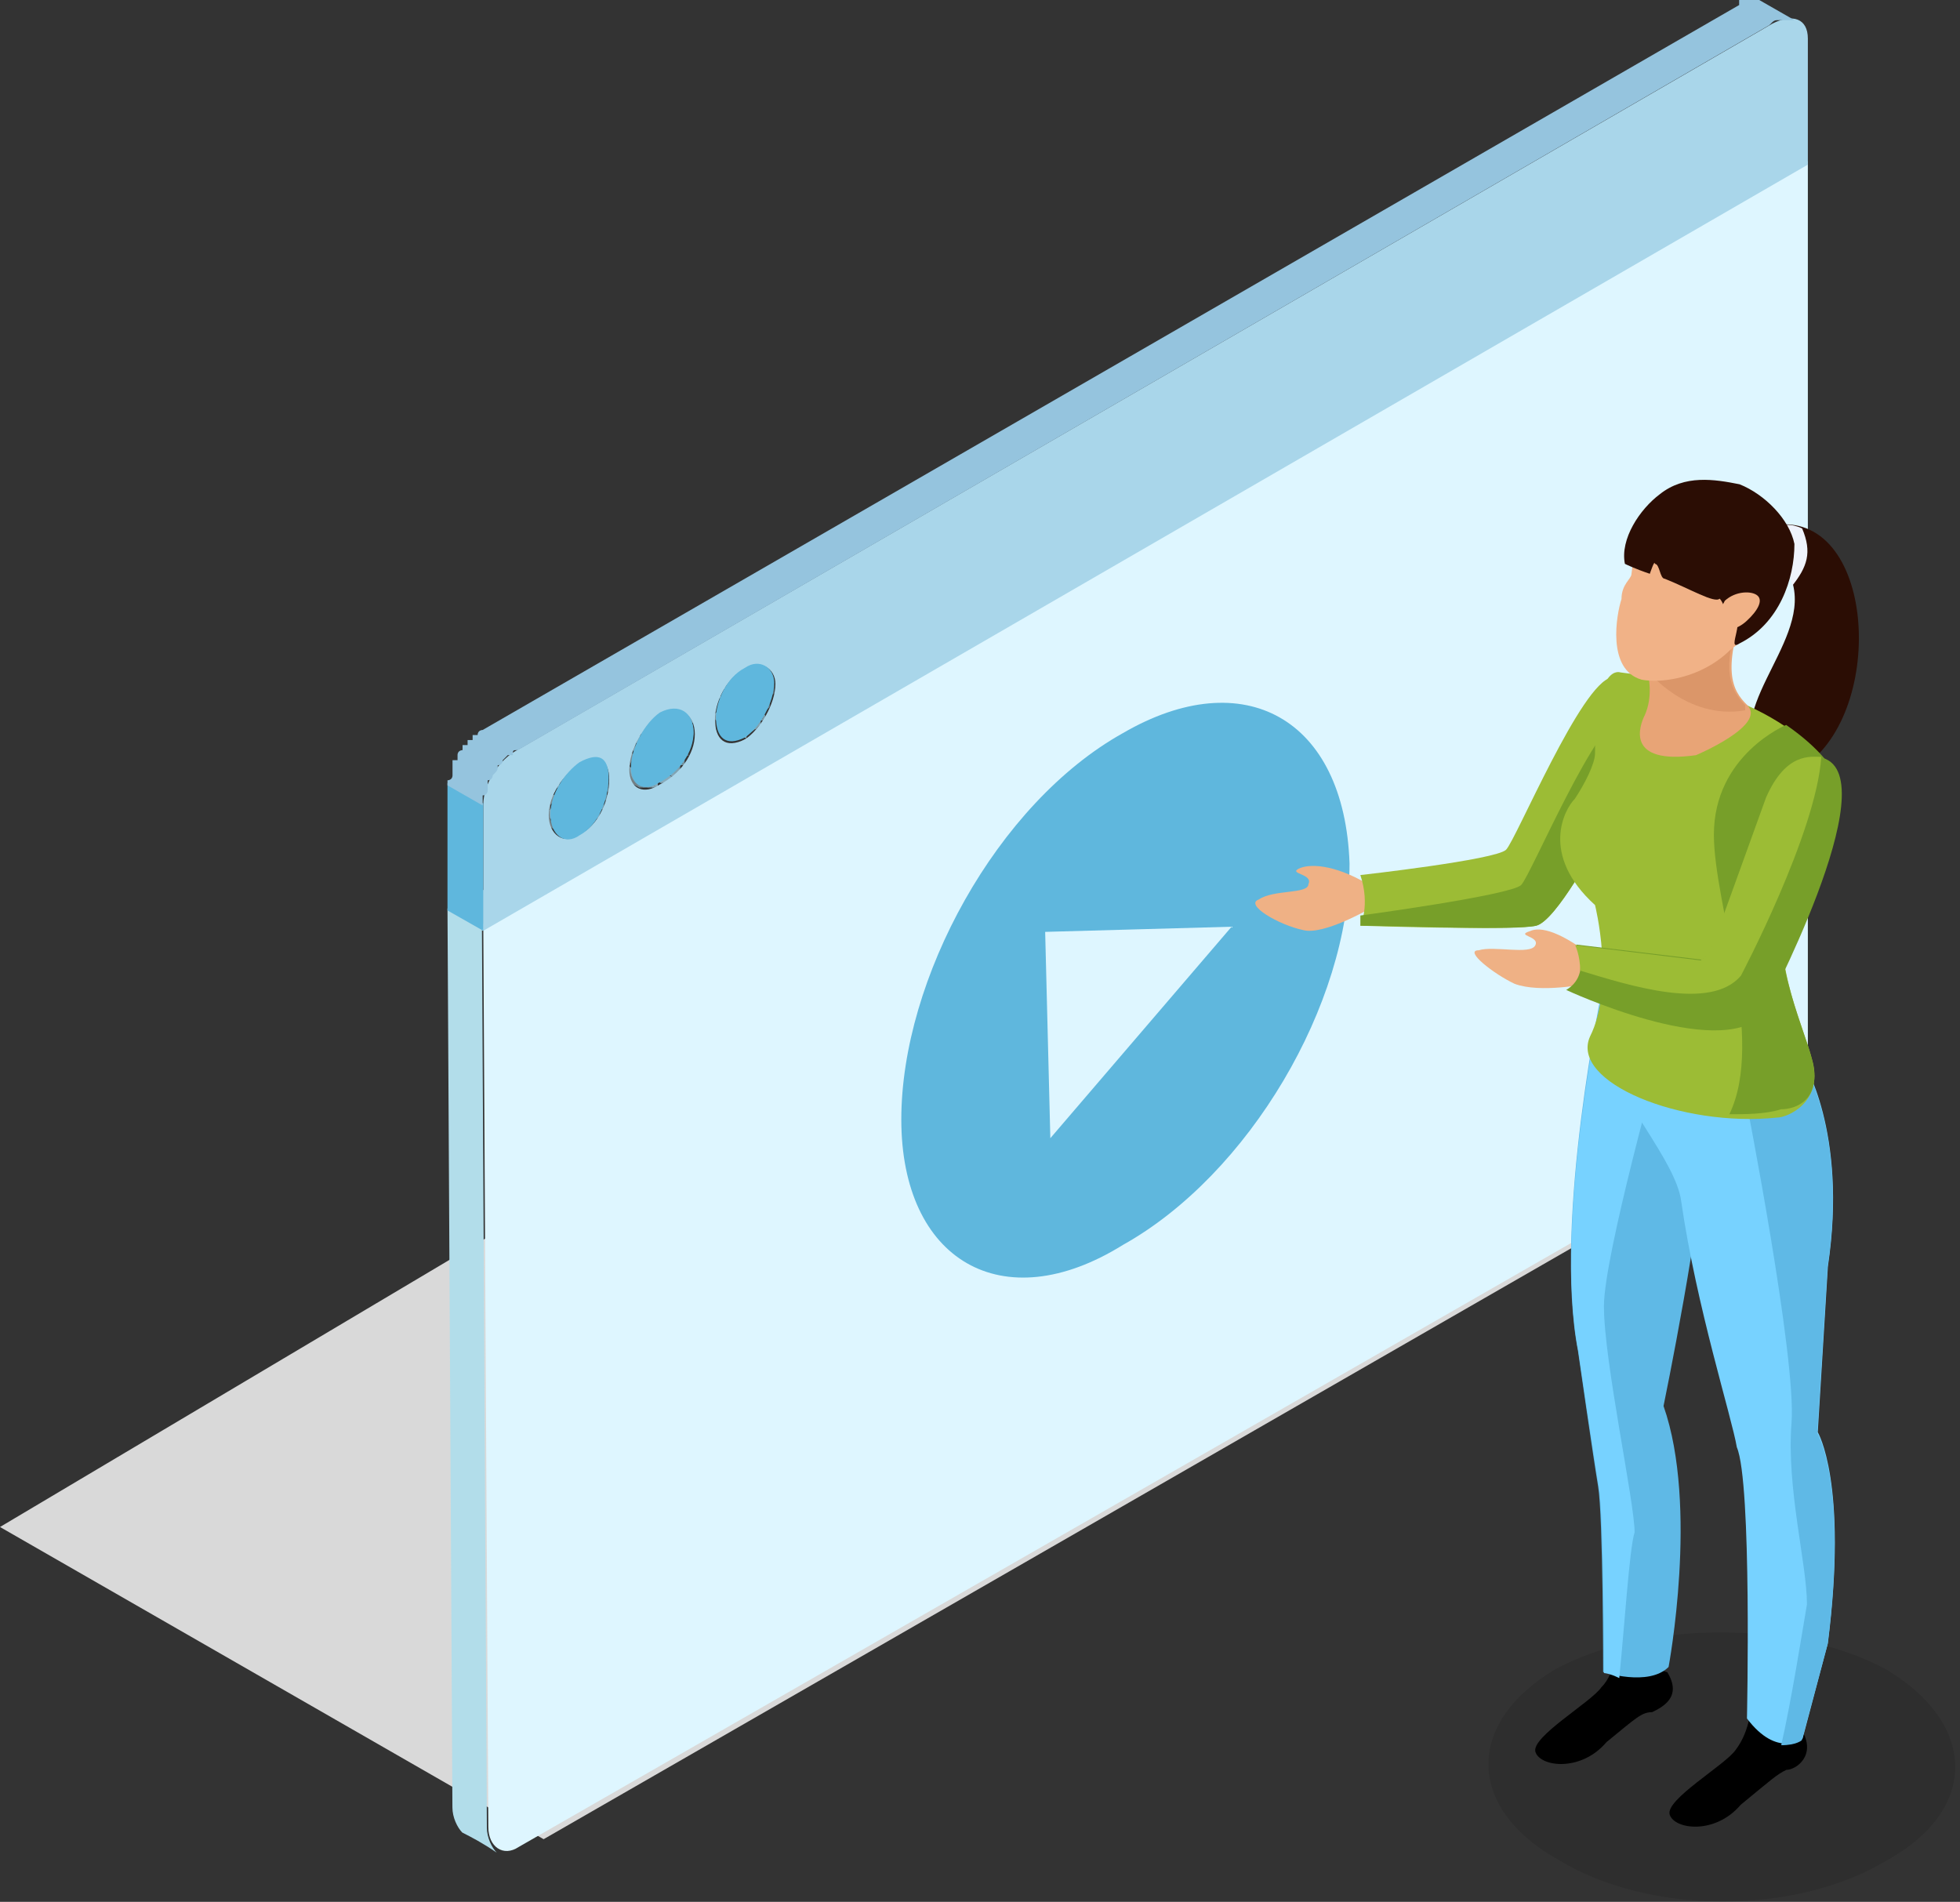 <svg width="438" height="425" xmlns="http://www.w3.org/2000/svg" xmlns:xlink="http://www.w3.org/1999/xlink" xml:space="preserve" overflow="hidden"><rect width="100%" height="100%" fill="#333333" stroke="none"/><g transform="translate(-421 -148)"><path d="M421 489.234 542.484 559 824 397.104 699.012 324 421 489.234Z" fill="#D9D9D9" fill-rule="evenodd"/><path d="M654 355 699 355 654 405 654 355Z" fill="#DEF6FF" fill-rule="evenodd"/><path d="M671.921 310.137C700.854 294 724 307.832 724 340.107 724 372.382 700.854 411.573 671.921 428.863 644.146 445 621 431.168 621 398.893 621 366.618 642.989 326.275 671.921 310.137ZM655.719 402.351C696.225 355.092 696.225 355.092 696.225 355.092 654.562 356.244 654.562 356.244 654.562 356.244 655.719 402.351 655.719 402.351 655.719 402.351Z" fill="#5FB7DD" fill-rule="evenodd"/><path d="M528.846 356 521 351.504 817.154 181 825 185.496 528.846 356Z" fill="#BFD4DB" fill-rule="evenodd"/><path d="M529 354.438C825 184 825 184 825 184 825 385.834 825 385.834 825 385.834 825 390.32 821.624 397.047 818.247 399.29 536.878 560.757 536.878 560.757 536.878 560.757 533.502 563 530.125 560.757 530.125 556.272L529 354.438ZM671.935 426.201C700.072 410.503 722.582 372.379 722.582 340.982 721.456 308.465 698.947 296.13 671.935 311.828 643.798 327.527 622.414 366.772 622.414 398.169 622.414 429.565 644.924 443.021 671.935 426.201Z" fill="#DEF6FF" fill-rule="evenodd"/><path d="M529.8 556.388C528.7 355.489 528.7 355.489 528.7 355.489 521 351 521 351 521 351 522.1 551.899 522.1 551.899 522.1 551.899 522.1 554.144 523.2 556.388 524.3 557.511 526.5 558.633 528.7 559.755 532 562 530.9 560.878 529.8 558.633 529.8 556.388Z" fill="#B2DDEA" fill-rule="evenodd"/><path d="M587.778 313C580 308.333 580 308.333 580 308.333 581.111 307.167 581.111 307.167 582.222 306 590 310.667 590 310.667 590 310.667 588.889 311.833 587.778 311.833 587.778 313Z" fill="#87ABBB" fill-rule="evenodd"/><path d="M590 311C582 306 582 306 582 306 582 306 582 306 582 306 590 311 590 311 590 311 590 311 590 311 590 311Z" fill="#84A7B7" fill-rule="evenodd"/><path d="M589.875 311C582 306.2 582 306.2 582 306.2 583.125 305 583.125 305 583.125 305 591 309.8 591 309.8 591 309.8 591 309.8 591 309.8 589.875 311Z" fill="#80A3B2" fill-rule="evenodd"/><path d="M591 310C583 305.2 583 305.2 583 305.2 583 305.2 583 305.2 583 304 591 308.8 591 308.8 591 308.8 591 310 591 310 591 310Z" fill="#7D9EAD" fill-rule="evenodd"/><path d="M590.875 309C583 304 583 304 583 304 584.125 304 584.125 304 584.125 304 592 309 592 309 592 309 592 309 590.875 309 590.875 309Z" fill="#7A9AA8" fill-rule="evenodd"/><path d="M592 309C584 304.2 584 304.2 584 304.2 584 304.2 584 304.2 584 303 592 307.8 592 307.8 592 307.8 592 309 592 309 592 309Z" fill="#7696A4" fill-rule="evenodd"/><path d="M592 307C584 303 584 303 584 303 584 303 584 303 584 303 592 307 592 307 592 307 592 307 592 307 592 307Z" fill="#73929F" fill-rule="evenodd"/><path d="M591.875 307C584 303 584 303 584 303 584 303 585.125 303 585.125 302 593 306 593 306 593 306 591.875 307 591.875 307 591.875 307Z" fill="#708D9A" fill-rule="evenodd"/><path d="M593 306C585 302 585 302 585 302 585 302 585 302 585 302 593 306 593 306 593 306 593 306 593 306 593 306Z" fill="#6C8996" fill-rule="evenodd"/><path d="M593 306C585 302 585 302 585 302 585 302 585 301 585 301 593 305 593 305 593 305 593 305 593 306 593 306Z" fill="#698591" fill-rule="evenodd"/><path d="M593 305C585 301 585 301 585 301 585 301 585 301 585 301 593 305 593 305 593 305 593 305 593 305 593 305Z" fill="#65808C" fill-rule="evenodd"/><path d="M593 305C585 301 585 301 585 301 585 301 585 300 585 300 593 304 593 304 593 304 593 304 593 305 593 305Z" fill="#627C88" fill-rule="evenodd"/><path d="M592.875 304C585 299.2 585 299.2 585 299.2 586.125 299.2 586.125 299.2 586.125 298 594 302.8 594 302.8 594 302.8 592.875 304 592.875 304 592.875 304Z" fill="#5F7883" fill-rule="evenodd"/><path d="M594 303C586 298 586 298 586 298 586 298 586 298 586 298 594 303 594 303 594 303 594 303 594 303 594 303Z" fill="#5B747E" fill-rule="evenodd"/><path d="M594 303C586.222 298.6 586.222 298.6 586.222 298.6 586.222 297.5 586.222 297.5 586.222 296.4 586.222 294.2 585.111 293.1 584 292 591.778 296.4 591.778 296.4 591.778 296.4 592.889 297.5 594 298.6 594 300.8 594 301.9 594 301.9 594 303Z" fill="#586F7A" fill-rule="evenodd"/><path d="M587.875 297C580 293 580 293 580 293 580 293 580 293 581.125 292 589 296 589 296 589 296 587.875 297 587.875 297 587.875 297Z" fill="#B2C5CC" fill-rule="evenodd"/><path d="M589 296C581 292 581 292 581 292 581 292 581 292 581 292 589 296 589 296 589 296 589 296 589 296 589 296Z" fill="#ADC0C7" fill-rule="evenodd"/><path d="M588.875 296C581 292 581 292 581 292 582.125 292 582.125 292 582.125 292 590 296 590 296 590 296 590 296 588.875 296 588.875 296Z" fill="#A9BBC2" fill-rule="evenodd"/><path d="M590 296C582 292 582 292 582 292 582 292 582 292 582 292 590 296 590 296 590 296 590 296 590 296 590 296Z" fill="#A4B6BD" fill-rule="evenodd"/><path d="M589.875 296C582 292 582 292 582 292 582 292 583.125 292 583.125 292 591 296 591 296 591 296 589.875 296 589.875 296 589.875 296Z" fill="#A0B1B8" fill-rule="evenodd"/><path d="M591 296C583 292 583 292 583 292 583 292 583 292 583 292 591 296 591 296 591 296 591 296 591 296 591 296Z" fill="#9BACB3" fill-rule="evenodd"/><path d="M591 296C583 292 583 292 583 292 583 292 583 292 583 292 591 296 591 296 591 296 591 296 591 296 591 296Z" fill="#97A7AD" fill-rule="evenodd"/><path d="M590.875 296C583 292 583 292 583 292 584.125 292 584.125 292 584.125 292 592 296 592 296 592 296 592 296 590.875 296 590.875 296Z" fill="#93A2A8" fill-rule="evenodd"/><path d="M592 296C584 292 584 292 584 292 584 292 584 292 584 292 592 296 592 296 592 296 592 296 592 296 592 296Z" fill="#8E9DA3" fill-rule="evenodd"/><path d="M592 296C584 292 584 292 584 292 584 292 584 292 584 292 592 296 592 296 592 296 592 296 592 296 592 296Z" fill="#8A999E" fill-rule="evenodd"/><path d="M582 313C574.125 308.556 574.125 308.556 574.125 308.556 573 308.556 573 306.333 573 304.111 573 304.111 573 304.111 573 303 580.875 307.444 580.875 307.444 580.875 307.444 580.875 308.556 580.875 308.556 580.875 308.556 580.875 310.778 580.875 313 582 313Z" fill="#738085" fill-rule="evenodd"/><path d="M581 307C573 303 573 303 573 303 573 303 573 303 573 302 581 306 581 306 581 306 581 307 581 307 581 307Z" fill="#78858A" fill-rule="evenodd"/><path d="M581 306C573 302 573 302 573 302 573 302 573 302 573 302 581 306 581 306 581 306 581 306 581 306 581 306Z" fill="#7C8A8F" fill-rule="evenodd"/><path d="M581 306C573 302 573 302 573 302 573 301 573 301 573 301 581 305 581 305 581 305 581 305 581 305 581 306Z" fill="#818F94" fill-rule="evenodd"/><path d="M581 305C573 301 573 301 573 301 573 301 573 301 573 300 581 304 581 304 581 304 581 305 581 305 581 305Z" fill="#859499" fill-rule="evenodd"/><path d="M580.875 304C573 300 573 300 573 300 574.125 300 574.125 300 574.125 300 582 304 582 304 582 304 582 304 580.875 304 580.875 304Z" fill="#8A999E" fill-rule="evenodd"/><path d="M582 304C574 299.2 574 299.2 574 299.2 574 299.2 574 299.2 574 298 582 302.8 582 302.8 582 302.8 582 304 582 304 582 304Z" fill="#8E9DA3" fill-rule="evenodd"/><path d="M582 303C574 298 574 298 574 298 574 298 574 298 574 298 582 303 582 303 582 303 582 303 582 303 582 303Z" fill="#93A2A8" fill-rule="evenodd"/><path d="M582 303C574 298.2 574 298.2 574 298.2 574 298.2 574 298.2 574 297 582 301.8 582 301.8 582 301.8 582 303 582 303 582 303Z" fill="#97A7AD" fill-rule="evenodd"/><path d="M581.875 302C574 297 574 297 574 297 575.125 297 575.125 297 575.125 297 583 302 583 302 583 302 583 302 581.875 302 581.875 302Z" fill="#9BACB3" fill-rule="evenodd"/><path d="M583 302C575 297.2 575 297.2 575 297.2 575 297.2 575 296 575 296 583 300.8 583 300.8 583 300.8 583 302 583 302 583 302Z" fill="#A0B1B8" fill-rule="evenodd"/><path d="M583 301C575 296 575 296 575 296 575 296 575 296 576.143 296 583 301 583 301 583 301 583 301 583 301 583 301Z" fill="#A4B6BD" fill-rule="evenodd"/><path d="M582.857 301C576 296.2 576 296.2 576 296.2 576 296.2 576 295 576 295 584 299.8 584 299.8 584 299.8 584 299.8 584 301 582.857 301Z" fill="#A9BBC2" fill-rule="evenodd"/><path d="M583.875 300C576 295.2 576 295.2 576 295.2 576 295.2 576 295.2 577.125 294 585 298.8 585 298.8 585 298.8 583.875 300 583.875 300 583.875 300Z" fill="#ADC0C7" fill-rule="evenodd"/><path d="M584.778 298C577 294 577 294 577 294 577 294 578.111 293 579.222 293 587 297 587 297 587 297 585.889 297 584.778 298 584.778 298Z" fill="#B2C5CC" fill-rule="evenodd"/><path d="M574.889 313C568.222 308.556 568.222 308.556 568.222 308.556 568.222 308.556 568.222 307.444 568.222 307.444 568.222 305.222 567.111 303 566 303 573.778 307.444 573.778 307.444 573.778 307.444 574.889 307.444 576 309.667 576 311.889 576 311.889 576 313 574.889 313Z" fill="#586F7A" fill-rule="evenodd"/><path d="M568.667 323C562 319 562 319 562 319 562 319 563.111 318 564.222 318 572 322 572 322 572 322 570.889 322 569.778 323 568.667 323Z" fill="#87ABBB" fill-rule="evenodd"/><path d="M572 322C564 317.2 564 317.2 564 317.2 564 316 564 316 564 316 572 320.8 572 320.8 572 320.8 572 320.8 572 320.8 572 322Z" fill="#84A7B7" fill-rule="evenodd"/><path d="M571.875 321C564 316.2 564 316.2 564 316.2 564 316.2 565.125 316.2 565.125 315 573 319.8 573 319.8 573 319.8 573 321 571.875 321 571.875 321Z" fill="#80A3B2" fill-rule="evenodd"/><path d="M573 320C565 315 565 315 565 315 565 315 565 315 565 315 573 320 573 320 573 320 573 320 573 320 573 320Z" fill="#7D9EAD" fill-rule="evenodd"/><path d="M573 320C565 315.2 565 315.2 565 315.2 565 315.2 565 314 566.143 314 573 318.8 573 318.8 573 318.8 573 318.8 573 320 573 320Z" fill="#7A9AA8" fill-rule="evenodd"/><path d="M572.857 319C566 314 566 314 566 314 566 314 566 314 566 314 574 319 574 319 574 319 574 319 574 319 572.857 319Z" fill="#7696A4" fill-rule="evenodd"/><path d="M574 319C566 314.2 566 314.2 566 314.2 566 314.2 566 313 566 313 574 317.8 574 317.8 574 317.8 574 317.8 574 319 574 319Z" fill="#73929F" fill-rule="evenodd"/><path d="M574 318C566 313 566 313 566 313 566 313 566 313 566 313 574 318 574 318 574 318 574 318 574 318 574 318Z" fill="#708D9A" fill-rule="evenodd"/><path d="M573.875 318C566 313.2 566 313.2 566 313.2 566 313.2 567.125 312 567.125 312 575 316.8 575 316.8 575 316.8 573.875 316.8 573.875 318 573.875 318Z" fill="#6C8996" fill-rule="evenodd"/><path d="M575 316C567 312 567 312 567 312 567 312 567 312 567 312 575 316 575 316 575 316 575 316 575 316 575 316Z" fill="#698591" fill-rule="evenodd"/><path d="M575 316C567 312 567 312 567 312 567 311 567 311 567 311 575 315 575 315 575 315 575 315 575 315 575 316Z" fill="#65808C" fill-rule="evenodd"/><path d="M575 315C567 311 567 311 567 311 567 311 567 311 567 310 575 314 575 314 575 314 575 315 575 315 575 315Z" fill="#627C88" fill-rule="evenodd"/><path d="M575 314C567 310 567 310 567 310 567 310 567 310 567 310 575 314 575 314 575 314 575 314 575 314 575 314Z" fill="#5F7883" fill-rule="evenodd"/><path d="M575 314C567 310 567 310 567 310 567 309 568.143 309 568.143 309 575 313 575 313 575 313 575 313 575 313 575 314Z" fill="#5B747E" fill-rule="evenodd"/><path d="M574.889 313C568.222 308.556 568.222 308.556 568.222 308.556 568.222 308.556 568.222 307.444 568.222 307.444 568.222 305.222 567.111 303 566 303 573.778 307.444 573.778 307.444 573.778 307.444 574.889 307.444 576 309.667 576 311.889 576 311.889 576 313 574.889 313Z" fill="#586F7A" fill-rule="evenodd"/><path d="M564 324C556 320 556 320 556 320 556 320 556 320 556 320 564 324 564 324 564 324 564 324 564 324 564 324Z" fill="#698591" fill-rule="evenodd"/><path d="M564 324C556 320 556 320 556 320 556 320 556 320 557.143 320 564 324 564 324 564 324 564 324 564 324 564 324Z" fill="#6C8996" fill-rule="evenodd"/><path d="M563.857 324C557 320 557 320 557 320 557 320 557 320 557 320 565 324 565 324 565 324 565 324 565 324 563.857 324Z" fill="#708D9A" fill-rule="evenodd"/><path d="M565 324C557 320 557 320 557 320 557 320 557 320 557 320 565 324 565 324 565 324 565 324 565 324 565 324Z" fill="#73929F" fill-rule="evenodd"/><path d="M564.875 324C557 320 557 320 557 320 557 320 557 320 558.125 320 566 324 566 324 566 324 564.875 324 564.875 324 564.875 324Z" fill="#7696A4" fill-rule="evenodd"/><path d="M566 324C558 320 558 320 558 320 558 320 558 320 558 320 566 324 566 324 566 324 566 324 566 324 566 324Z" fill="#7A9AA8" fill-rule="evenodd"/><path d="M566 324C558 320 558 320 558 320 558 320 558 320 558 320 566 324 566 324 566 324 566 324 566 324 566 324Z" fill="#7D9EAD" fill-rule="evenodd"/><path d="M565.875 324C558 320 558 320 558 320 559.125 320 559.125 320 559.125 320 567 324 567 324 567 324 567 324 567 324 565.875 324Z" fill="#80A3B2" fill-rule="evenodd"/><path d="M566.875 324C559 320 559 320 559 320 559 320 559 320 560.125 320 568 324 568 324 568 324 566.875 324 566.875 324 566.875 324Z" fill="#84A7B7" fill-rule="evenodd"/><path d="M568 324C560 320 560 320 560 320 560 320 560 319 561.143 319 568 323 568 323 568 323 568 323 568 324 568 324Z" fill="#87ABBB" fill-rule="evenodd"/><path d="M568 307C562 303 562 303 562 303 562 303 562 303 562 303 569 307 569 307 569 307 569 307 569 307 568 307Z" fill="#B2C5CC" fill-rule="evenodd"/><path d="M569.875 307C562 303 562 303 562 303 563.125 303 563.125 303 563.125 303 571 307 571 307 571 307 571 307 571 307 569.875 307Z" fill="#ADC0C7" fill-rule="evenodd"/><path d="M570.875 307C563 303 563 303 563 303 563 303 563 302 564.125 302 572 306 572 306 572 306 570.875 307 570.875 307 570.875 307Z" fill="#A9BBC2" fill-rule="evenodd"/><path d="M572 306C564 302 564 302 564 302 564 302 564 302 564 302 572 306 572 306 572 306 572 306 572 306 572 306Z" fill="#A4B6BD" fill-rule="evenodd"/><path d="M572 306C564 302 564 302 564 302 564 302 564 302 564 302 572 306 572 306 572 306 572 306 572 306 572 306Z" fill="#A0B1B8" fill-rule="evenodd"/><path d="M571.875 306C564 302 564 302 564 302 565.125 302 565.125 302 565.125 302 573 306 573 306 573 306 573 306 573 306 571.875 306Z" fill="#9BACB3" fill-rule="evenodd"/><path d="M573 306C565 302 565 302 565 302 565 302 565 303 565 303 573 307 573 307 573 307 573 307 573 307 573 306Z" fill="#97A7AD" fill-rule="evenodd"/><path d="M573 307C565 303 565 303 565 303 565 303 565 303 566.143 303 573 307 573 307 573 307 573 307 573 307 573 307Z" fill="#93A2A8" fill-rule="evenodd"/><path d="M572.857 307C566 303 566 303 566 303 566 303 566 303 566 303 574 307 574 307 574 307 574 307 574 307 572.857 307Z" fill="#8E9DA3" fill-rule="evenodd"/><path d="M574 307C566 303 566 303 566 303 566 303 566 303 566 303 574 307 574 307 574 307 574 307 574 307 574 307Z" fill="#8A999E" fill-rule="evenodd"/><path d="M564 324C556.222 319.556 556.222 319.556 556.222 319.556 555.111 318.444 554 317.333 554 315.111 554 314 554 314 555.111 314 561.778 318.444 561.778 318.444 561.778 318.444 561.778 318.444 561.778 318.444 561.778 319.556 561.778 321.778 562.889 322.889 564 324Z" fill="#738085" fill-rule="evenodd"/><path d="M561.857 319C555 314.2 555 314.2 555 314.2 555 313 555 313 555 313 563 317.8 563 317.8 563 317.8 563 317.8 561.857 317.8 561.857 319Z" fill="#78858A" fill-rule="evenodd"/><path d="M563 318C555 313.2 555 313.2 555 313.2 555 312 555 312 555 312 563 316.8 563 316.8 563 316.8 563 316.8 563 318 563 318Z" fill="#7C8A8F" fill-rule="evenodd"/><path d="M563 316C555 312 555 312 555 312 555 312 555 312 555 311 563 315 563 315 563 315 563 316 563 316 563 316Z" fill="#818F94" fill-rule="evenodd"/><path d="M563 315C555 311 555 311 555 311 555 311 555 311 555 311 563 315 563 315 563 315 563 315 563 315 563 315Z" fill="#859499" fill-rule="evenodd"/><path d="M563 315C555 311 555 311 555 311 555 311 555 310 555 310 563 314 563 314 563 314 563 314 563 315 563 315Z" fill="#8A999E" fill-rule="evenodd"/><path d="M562.875 314C555 310 555 310 555 310 556.125 310 556.125 310 556.125 310 564 314 564 314 564 314 564 314 562.875 314 562.875 314Z" fill="#8E9DA3" fill-rule="evenodd"/><path d="M564 314C556 310 556 310 556 310 556 310 556 309 556 309 564 313 564 313 564 313 564 313 564 314 564 314Z" fill="#93A2A8" fill-rule="evenodd"/><path d="M564 313C556 309 556 309 556 309 556 309 556 309 556 309 564 313 564 313 564 313 564 313 564 313 564 313Z" fill="#97A7AD" fill-rule="evenodd"/><path d="M564 313C556 308.2 556 308.2 556 308.2 556 308.2 556 307 557.143 307 564 311.8 564 311.8 564 311.8 564 311.8 564 313 564 313Z" fill="#9BACB3" fill-rule="evenodd"/><path d="M563.857 312C557 307 557 307 557 307 557 307 557 307 557 307 565 312 565 312 565 312 565 312 565 312 563.857 312Z" fill="#A0B1B8" fill-rule="evenodd"/><path d="M565 312C557 307.2 557 307.2 557 307.2 557 307.2 557 306 557 306 565 310.8 565 310.8 565 310.8 565 310.8 565 312 565 312Z" fill="#A4B6BD" fill-rule="evenodd"/><path d="M564.875 311C557 306 557 306 557 306 557 306 558.125 306 558.125 306 566 311 566 311 566 311 566 311 564.875 311 564.875 311Z" fill="#A9BBC2" fill-rule="evenodd"/><path d="M566 311C558 306.2 558 306.2 558 306.2 558 305 558 305 558 305 566 309.8 566 309.8 566 309.8 566 309.8 566 309.8 566 311Z" fill="#ADC0C7" fill-rule="evenodd"/><path d="M565.778 310C558 305.333 558 305.333 558 305.333 559.111 304.167 560.222 304.167 561.333 303 568 307.667 568 307.667 568 307.667 568 308.833 566.889 308.833 565.778 310Z" fill="#B2C5CC" fill-rule="evenodd"/><path d="M557 323C549.125 318.556 549.125 318.556 549.125 318.556 549.125 318.556 549.125 317.444 549.125 317.444 549.125 315.222 549.125 314.111 548 313 555.875 317.444 555.875 317.444 555.875 317.444 557 318.556 557 319.667 557 321.889 557 323 557 323 557 323Z" fill="#586F7A" fill-rule="evenodd"/><path d="M550.556 334C542 330 542 330 542 330 543.222 329 544.444 329 544.444 328 553 332 553 332 553 332 553 333 551.778 333 550.556 334Z" fill="#87ABBB" fill-rule="evenodd"/><path d="M552.875 332C545 328 545 328 545 328 546.125 328 546.125 328 546.125 327 554 331 554 331 554 331 554 332 552.875 332 552.875 332Z" fill="#84A7B7" fill-rule="evenodd"/><path d="M554 331C546 327 546 327 546 327 546 327 546 327 547.143 327 554 331 554 331 554 331 554 331 554 331 554 331Z" fill="#80A3B2" fill-rule="evenodd"/><path d="M553.857 331C547 326.2 547 326.2 547 326.2 547 326.2 547 325 547 325 555 329.8 555 329.8 555 329.8 555 329.8 555 331 553.857 331Z" fill="#7D9EAD" fill-rule="evenodd"/><path d="M555 330C547 325 547 325 547 325 547 325 547 325 547 325 555 330 555 330 555 330 555 330 555 330 555 330Z" fill="#7A9AA8" fill-rule="evenodd"/><path d="M554.875 330C547 325.2 547 325.2 547 325.2 547 324 547 324 548.125 324 556 328.8 556 328.8 556 328.8 554.875 328.8 554.875 328.8 554.875 330Z" fill="#7696A4" fill-rule="evenodd"/><path d="M556 329C548 324 548 324 548 324 548 324 548 324 548 324 556 329 556 329 556 329 556 329 556 329 556 329Z" fill="#73929F" fill-rule="evenodd"/><path d="M556 329C548 324.2 548 324.2 548 324.2 548 323 548 323 548 323 556 327.8 556 327.8 556 327.8 556 327.8 556 327.8 556 329Z" fill="#708D9A" fill-rule="evenodd"/><path d="M556 328C548 323 548 323 548 323 548 323 548 323 548 323 556 328 556 328 556 328 556 328 556 328 556 328Z" fill="#6C8996" fill-rule="evenodd"/><path d="M555.875 328C548 323.2 548 323.2 548 323.2 548 322 549.125 322 549.125 322 557 326.8 557 326.8 557 326.8 555.875 326.8 555.875 326.8 555.875 328Z" fill="#698591" fill-rule="evenodd"/><path d="M557 327C549 322.2 549 322.2 549 322.2 549 322.2 549 322.2 549 321 557 325.8 557 325.8 557 325.8 557 327 557 327 557 327Z" fill="#65808C" fill-rule="evenodd"/><path d="M557 325C549 321 549 321 549 321 549 321 549 321 549 321 557 325 557 325 557 325 557 325 557 325 557 325Z" fill="#627C88" fill-rule="evenodd"/><path d="M557 325C549 321 549 321 549 321 549 321 549 320 549 320 557 324 557 324 557 324 557 324 557 325 557 325Z" fill="#5F7883" fill-rule="evenodd"/><path d="M557 324C549 320 549 320 549 320 549 320 549 320 549 319 557 323 557 323 557 323 557 324 557 324 557 324Z" fill="#5B747E" fill-rule="evenodd"/><path d="M557 323C549.125 318.556 549.125 318.556 549.125 318.556 549.125 318.556 549.125 317.444 549.125 317.444 549.125 315.222 549.125 314.111 548 313 555.875 317.444 555.875 317.444 555.875 317.444 557 318.556 557 319.667 557 321.889 557 323 557 323 557 323Z" fill="#586F7A" fill-rule="evenodd"/><path d="M549.875 319C542 314.2 542 314.2 542 314.2 543.125 313 543.125 313 543.125 313 551 317.8 551 317.8 551 317.8 551 317.8 549.875 317.8 549.875 319Z" fill="#B2C5CC" fill-rule="evenodd"/><path d="M551.875 318C544 313 544 313 544 313 544 313 545.125 313 545.125 313 553 318 553 318 553 318 553 318 551.875 318 551.875 318Z" fill="#ADC0C7" fill-rule="evenodd"/><path d="M553 318C545 313 545 313 545 313 545 313 545 313 545 313 553 318 553 318 553 318 553 318 553 318 553 318Z" fill="#A9BBC2" fill-rule="evenodd"/><path d="M552.875 318C545 313 545 313 545 313 546.125 313 546.125 313 546.125 313 554 318 554 318 554 318 554 318 552.875 318 552.875 318Z" fill="#A4B6BD" fill-rule="evenodd"/><path d="M554 318C546 313 546 313 546 313 546 313 546 313 546 313 554 318 554 318 554 318 554 318 554 318 554 318Z" fill="#A0B1B8" fill-rule="evenodd"/><path d="M553.875 318C546 313 546 313 546 313 546 313 547.125 313 547.125 313 555 318 555 318 555 318 553.875 318 553.875 318 553.875 318Z" fill="#9BACB3" fill-rule="evenodd"/><path d="M555 318C547 313 547 313 547 313 547 313 547 313 547 313 555 318 555 318 555 318 555 318 555 318 555 318Z" fill="#97A7AD" fill-rule="evenodd"/><path d="M555 318C547 313 547 313 547 313 547 313 547 313 547 313 555 318 555 318 555 318 555 318 555 318 555 318Z" fill="#93A2A8" fill-rule="evenodd"/><path d="M554.875 318C547 313 547 313 547 313 547 313 547 313 548.125 313 556 318 556 318 556 318 554.875 318 554.875 318 554.875 318Z" fill="#8E9DA3" fill-rule="evenodd"/><path d="M556 318C548 313 548 313 548 313 548 313 548 313 548 313 556 318 556 318 556 318 556 318 556 318 556 318Z" fill="#8A999E" fill-rule="evenodd"/><path d="M546 334C538.222 329.556 538.222 329.556 538.222 329.556 537.111 328.444 536 327.333 536 325.111 536 325.111 536 324 536 324 543.778 328.444 543.778 328.444 543.778 328.444 543.778 328.444 543.778 329.556 543.778 329.556 543.778 331.778 544.889 332.889 546 334Z" fill="#738085" fill-rule="evenodd"/><path d="M544 329C536 324.2 536 324.2 536 324.2 536 324.2 536 323 536 323 544 327.8 544 327.8 544 327.8 544 327.8 544 329 544 329Z" fill="#78858A" fill-rule="evenodd"/><path d="M543.875 328C536 323.2 536 323.2 536 323.2 536 323.2 537.125 323.2 537.125 322 545 326.8 545 326.8 545 326.8 543.875 328 543.875 328 543.875 328Z" fill="#7C8A8F" fill-rule="evenodd"/><path d="M545 327C537 322 537 322 537 322 537 322 537 322 537 322 545 327 545 327 545 327 545 327 545 327 545 327Z" fill="#818F94" fill-rule="evenodd"/><path d="M545 327C537 322.2 537 322.2 537 322.2 537 322.2 537 321 537 321 545 325.8 545 325.8 545 325.8 545 325.8 545 327 545 327Z" fill="#859499" fill-rule="evenodd"/><path d="M545 325C537 321 537 321 537 321 537 321 537 321 537 321 545 325 545 325 545 325 545 325 545 325 545 325Z" fill="#8A999E" fill-rule="evenodd"/><path d="M545 325C537 321 537 321 537 321 537 321 537 320 537 320 545 324 545 324 545 324 545 324 545 325 545 325Z" fill="#8E9DA3" fill-rule="evenodd"/><path d="M544.875 324C537 320 537 320 537 320 538.125 320 538.125 320 538.125 320 546 324 546 324 546 324 546 324 544.875 324 544.875 324Z" fill="#93A2A8" fill-rule="evenodd"/><path d="M546 324C538 320 538 320 538 320 538 319 538 319 538 319 546 323 546 323 546 323 546 323 546 323 546 324Z" fill="#97A7AD" fill-rule="evenodd"/><path d="M546 323C538 319 538 319 538 319 538 319 538 319 538 319 546 323 546 323 546 323 546 323 546 323 546 323Z" fill="#9BACB3" fill-rule="evenodd"/><path d="M545.875 323C538 319 538 319 538 319 538 318 539.125 318 539.125 318 547 322 547 322 547 322 545.875 322 545.875 322 545.875 323Z" fill="#A0B1B8" fill-rule="evenodd"/><path d="M547 322C539 318 539 318 539 318 539 318 539 318 539 318 547 322 547 322 547 322 547 322 547 322 547 322Z" fill="#A4B6BD" fill-rule="evenodd"/><path d="M547 322C539 317.2 539 317.2 539 317.2 539 316 539 316 540.143 316 547 320.8 547 320.8 547 320.8 547 320.8 547 320.8 547 322Z" fill="#A9BBC2" fill-rule="evenodd"/><path d="M546.857 321C540 316.2 540 316.2 540 316.2 540 316.2 540 315 540 315 548 319.8 548 319.8 548 319.8 548 319.8 548 321 546.857 321Z" fill="#ADC0C7" fill-rule="evenodd"/><path d="M547.778 320C540 315.2 540 315.2 540 315.2 541.111 315.2 542.222 314 542.222 314 550 318.8 550 318.8 550 318.8 548.889 318.8 548.889 320 547.778 320Z" fill="#B2C5CC" fill-rule="evenodd"/><path d="M817.122 153.253C821.624 151 825 152.126 825 156.632 825 184.791 825 184.791 825 184.791 529 356 529 356 529 356 529 327.841 529 327.841 529 327.841 529 323.335 532.376 317.703 536.878 315.451L817.122 153.253ZM568.392 323.335C572.894 321.082 576.27 316.577 576.27 312.071 576.27 307.566 572.894 305.313 568.392 307.566 565.015 309.819 561.639 315.451 561.639 319.956 561.639 324.462 565.015 325.588 568.392 323.335ZM550.384 334.599C554.886 332.346 557.137 326.714 557.137 322.209 557.137 317.703 554.886 316.577 550.384 318.83 547.008 321.082 543.631 325.588 543.631 330.093 543.631 334.599 547.008 336.852 550.384 334.599ZM587.525 313.198C590.901 310.945 594.278 305.313 594.278 300.808 594.278 297.429 590.901 295.176 587.525 297.429 583.023 299.681 580.772 305.313 580.772 308.692 580.772 313.198 583.023 315.451 587.525 313.198Z" fill="#A9D6EA" fill-rule="evenodd"/><path d="M587.5 297.222C590.75 295 594 297.222 594 300.556 594 305 590.75 310.556 587.5 312.778 583.167 315 581 312.778 581 308.333 581 305 583.167 299.444 587.5 297.222Z" fill="#5FB7DD" fill-rule="evenodd"/><path d="M568.462 307.222C572.769 305 576 307.222 576 311.667 576 316.111 572.769 320.556 568.462 322.778 565.231 325 562 323.889 562 319.444 562 315 565.231 309.444 568.462 307.222Z" fill="#5FB7DD" fill-rule="evenodd"/><path d="M550.5 318.333C554.833 316 557 317.167 557 321.833 557 326.5 554.833 332.333 550.5 334.667 547.25 337 544 334.667 544 330 544 325.333 547.25 320.667 550.5 318.333Z" fill="#5FB7DD" fill-rule="evenodd"/><path d="M529 356 521 351.454 521 323 529 327.546 529 356Z" fill="#5FB7DD" fill-rule="evenodd"/><path d="M818.631 152.5C818.631 152.5 819.754 152.5 819.754 152.5 819.754 152.5 819.754 152.5 819.754 152.5 819.754 152.5 820.877 152.5 820.877 152.5 820.877 152.5 820.877 152.5 820.877 152.5 822 152.5 822 152.5 822 152.5 822 152.5 822 152.5 822 152.5 814.138 148 814.138 148 814.138 148 814.138 148 814.138 148 814.138 148 814.138 148 814.138 148 814.138 148 813.015 148 813.015 148 813.015 148 813.015 148 813.015 148 813.015 148 813.015 148 813.015 148 813.015 148 813.015 148 813.015 148 813.015 148 813.015 148 811.892 148 811.892 148 811.892 148 811.892 148 811.892 148 811.892 148 811.892 148 811.892 148 811.892 148 811.892 148 811.892 148 811.892 148 810.769 148 810.769 148 810.769 148 810.769 148 810.769 148 810.769 148 810.769 148 810.769 148 810.769 148 810.769 148 809.646 148 809.646 148 809.646 148 809.646 149.125 528.862 311.125 528.862 311.125 528.862 311.125 528.862 311.125 527.739 311.125 527.739 312.25 527.739 312.25 526.616 312.25 526.616 312.25 526.616 312.25 526.616 312.25 526.616 312.25 526.616 313.375 526.616 313.375 526.616 313.375 525.493 313.375 525.493 313.375 525.493 313.375 525.493 313.375 525.493 313.375 525.493 313.375 525.493 313.375 525.493 314.5 525.493 314.5 524.369 314.5 524.369 314.5 524.369 314.5 524.369 314.5 524.369 314.5 524.369 314.5 524.369 314.5 524.369 314.5 524.369 314.5 524.369 315.625 524.369 315.625 524.369 315.625 524.369 315.625 523.246 315.625 523.246 316.75 523.246 316.75 523.246 316.75 523.246 316.75 523.246 316.75 523.246 316.75 523.246 316.75 523.246 316.75 523.246 316.75 523.246 316.75 523.246 316.75 523.246 317.875 523.246 317.875 523.246 317.875 523.246 317.875 522.123 317.875 522.123 317.875 522.123 317.875 522.123 317.875 522.123 317.875 522.123 317.875 522.123 317.875 522.123 319 522.123 319 522.123 319 522.123 319 522.123 319 522.123 320.125 522.123 320.125 522.123 320.125 522.123 320.125 522.123 320.125 522.123 320.125 522.123 320.125 522.123 320.125 522.123 320.125 522.123 320.125 522.123 320.125 522.123 321.25 522.123 321.25 522.123 321.25 522.123 321.25 522.123 321.25 522.123 322.375 521 322.375 521 322.375 521 322.375 521 322.375 521 322.375 521 322.375 521 323.5 521 323.5 528.862 328 528.862 328 528.862 328 528.862 328 528.862 326.875 528.862 326.875 528.862 326.875 528.862 326.875 528.862 325.75 529.985 325.75 529.985 324.625 529.985 324.625 529.985 324.625 529.985 324.625 529.985 324.625 529.985 323.5 529.985 323.5 529.985 322.375 529.985 322.375 529.985 322.375 529.985 322.375 531.108 322.375 531.108 321.25 531.108 321.25 531.108 321.25 531.108 321.25 531.108 321.25 532.231 320.125 532.231 320.125 532.231 319 532.231 319 532.231 319 532.231 319 533.354 319 533.354 317.875 533.354 317.875 533.354 317.875 533.354 317.875 533.354 317.875 534.478 316.75 534.478 316.75 534.478 316.75 534.478 316.75 535.601 316.75 535.601 316.75 535.601 315.625 535.601 315.625 536.724 315.625 816.384 153.625 816.384 153.625 816.384 153.625 817.507 152.5 817.507 152.5 818.631 152.5 818.631 152.5 818.631 152.5 818.631 152.5Z" fill="#95C4DE" fill-rule="evenodd"/><path d="M815.8 265.648C839.6 260 843 305.185 824.867 318.741 822.6 321 812.4 318.741 812.4 315.352 809 301.796 829.4 287.111 819.2 273.556 819.2 273.556 818.067 272.426 816.933 271.296 815.8 269.037 810.133 266.778 815.8 265.648Z" fill="#2B0D04" fill-rule="evenodd"/><path d="M726.679 351.286C726.679 351.286 716.714 357 712.286 355.857 706.75 354.714 699 350.143 702.321 349 705.643 346.714 713.393 347.857 713.393 345.571 714.5 343.286 708.964 343.286 711.179 342.143 713.393 341 718.929 341 726.679 345.571 726.679 345.571 730 347.857 726.679 351.286Z" fill="#EFB185" fill-rule="evenodd"/><path d="M781.14 299.396C781.14 299.396 789 296 789 305.057 789 305.057 787.877 317.509 777.772 336.755 777.772 336.755 768.789 353.736 764.298 354.868 758.684 356 725 354.868 725 354.868 725 354.868 727.246 350.34 725 343.547 725 343.547 755.316 340.151 757.561 337.887 759.807 335.623 774.404 300.528 781.14 299.396Z" fill="#9CBC35" fill-rule="evenodd"/><path d="M764.298 354.864C759.807 356 733.982 354.864 725 354.864 725 353.727 725 352.591 725 352.591 725 352.591 758.684 348.045 760.93 345.773 763.175 343.5 777.772 308.273 784.509 307.136 784.509 307.136 786.754 306 789 306 787.877 310.545 785.632 320.773 777.772 336.682 777.772 336.682 768.789 353.727 764.298 354.864Z" fill="#779F29" fill-rule="evenodd"/><path d="M842.706 521.186C863 533.492 863 552.508 842.706 563.695 822.412 576 789.716 576 769.422 563.695 749.127 552.508 748 533.492 768.294 521.186 788.588 510 822.412 510 842.706 521.186Z" fill="#000000" fill-rule="evenodd" fill-opacity="0.102"/><path d="M782.267 515C782.267 515 782.267 521.692 778.867 525.038 776.6 528.385 763 536.192 764.133 539.538 765.267 542.885 774.333 544 780 537.308 786.8 531.731 787.933 530.615 790.2 530.615 792.467 529.5 797 527.269 793.6 521.692 793.6 521.692 785.667 519.462 782.267 515Z" fill-rule="evenodd"/><path d="M779.25 368C779.25 368 768 420.707 773.625 449.864 773.625 449.864 777 473.414 778.125 480.143 779.25 486.871 779.25 521.636 779.25 521.636 779.25 521.636 789.375 525 793.875 520.514 793.875 520.514 800.625 484.629 792.75 462.2 792.75 462.2 801.75 418.464 801.75 403.886 801.75 390.429 804 378.093 804 378.093L779.25 368Z" fill="#5FB9E6" fill-rule="evenodd"/><path d="M773.714 449.993C773.714 449.993 777.143 473.58 778.286 480.319 779.429 487.058 779.429 521.877 779.429 521.877 779.429 521.877 780.571 521.877 782.857 523 784 511.768 785.143 493.797 786.286 490.428 786.286 483.688 779.429 452.239 779.429 439.884 779.429 428.652 792 383.725 792 383.725 788.571 371.37 788.571 371.37 788.571 371.37 779.429 368 779.429 368 779.429 368 779.429 368 768 420.79 773.714 449.993Z" fill="#77D2FF" fill-rule="evenodd"/><path d="M812.267 529C812.267 529 812.267 534.577 808.867 539.038 806.6 542.385 793 550.192 794.133 553.538 795.267 556.885 804.333 558 810 551.308 816.8 545.731 817.933 544.615 820.2 543.5 822.467 543.5 827 540.154 823.6 534.577 823.6 534.577 815.667 532.346 812.267 529Z" fill-rule="evenodd"/><path d="M823.826 385C823.826 385 834 400.712 829.478 431.014 827.217 468.05 827.217 468.05 827.217 468.05 827.217 468.05 834 479.273 829.478 515.187 823.826 536.511 823.826 536.511 823.826 536.511 823.826 536.511 818.174 541 811.391 532.022 811.391 532.022 812.522 479.273 809.13 471.417 808 464.683 800.087 439.993 796.696 416.424 795.565 407.446 782 392.856 782 386.122L823.826 385Z" fill="#77D2FF" fill-rule="evenodd"/><path d="M823.65 536.875C829.4 515.5 829.4 515.5 829.4 515.5 834 479.5 827.1 468.25 827.1 468.25 829.4 431.125 829.4 431.125 829.4 431.125 834 400.75 823.65 385 823.65 385 822.5 385 822.5 385 822.5 385 811 392.875 811 392.875 811 392.875 811 392.875 822.5 451.375 821.35 466 820.2 480.625 824.8 497.5 824.8 506.5 823.65 513.25 821.35 527.875 819.05 538 822.5 538 823.65 536.875 823.65 536.875Z" fill="#5FB9E6" fill-rule="evenodd"/><path d="M830.607 320.87C830.607 320.87 821.557 302.783 783.098 298.261 783.098 298.261 777.443 296 777.443 316.348 777.443 318.609 775.18 323.13 772.918 326.522 770.656 328.783 765 338.957 777.443 350.261 777.443 350.261 781.967 368.348 776.311 379.652 771.787 389.826 796.672 400 818.164 397.739 820.426 397.739 828.344 394.348 826.082 385.304 823.82 376.261 815.902 361.565 820.426 344.609 824.951 327.652 834 328.783 830.607 320.87Z" fill="#9CBC35" fill-rule="evenodd"/><path d="M830.538 320.038C834 328.962 824.769 326.731 820.154 343.462 815.538 360.192 823.615 375.808 825.923 384.731 828.231 393.654 822.462 395.885 819 395.885 815.538 397 810.923 397 807.462 397 815.538 380.269 804 350.154 804 334.538 804 316.692 820.154 310 820.154 310 828.231 315.577 830.538 320.038 830.538 320.038Z" fill="#779F29" fill-rule="evenodd"/><path d="M775.556 367.857C775.556 367.857 765.222 370 759.482 367.857 754.889 365.714 748 360.357 751.444 360.357 754.889 359.286 762.926 361.429 764.074 359.286 765.222 357.143 759.482 357.143 762.926 356.071 765.222 355 769.815 356.071 777.852 362.5 777.852 362.5 779 364.643 775.556 367.857Z" fill="#EFB185" fill-rule="evenodd"/><path d="M828.375 317.381C828.375 317.381 820.5 314 816 326.397 811.5 338.794 803.625 360.206 803.625 360.206 801.375 362.46 801.375 362.46 801.375 362.46 773.25 359.079 773.25 359.079 773.25 359.079 773.25 359.079 776.625 365.841 771 369.222 771 369.222 804.75 385 814.875 374.857 814.875 374.857 843 321.889 828.375 317.381Z" fill="#779F29" fill-rule="evenodd"/><path d="M773 359.216C801.061 362.627 801.061 362.627 801.061 362.627 803.306 360.353 803.306 360.353 803.306 360.353 803.306 360.353 811.163 338.745 815.653 326.235 820.143 316 825.755 317.137 828 317.137 826.878 334.196 810.041 366.039 810.041 366.039 803.306 374 785.347 368.314 774.122 364.902 774.122 361.49 773 359.216 773 359.216Z" fill="#9CBC35" fill-rule="evenodd"/><path d="M786.286 290.97C786.286 290.97 792 299.939 788.571 307.788 787.429 310.03 784 319 800 316.758 800 316.758 816 310.03 811.429 305.545 808 302.182 805.714 297.697 811.429 282L786.286 290.97Z" fill="#E8A476" fill-rule="evenodd"/><path d="M811 305.609C811 305.609 811 306.739 811 306.739 797.8 309 789 297.696 789 297.696 807.7 283 807.7 283 807.7 283 807.7 283 807.7 283 807.7 283 807.7 283 808.8 284.13 809.9 285.261 805.5 297.696 807.7 302.217 811 305.609Z" fill="#DB9669" fill-rule="evenodd"/><path d="M791.176 263.875C791.176 263.875 786.706 265 785.588 276.25 785.588 277.375 783.353 278.5 783.353 281.875 782.235 285.25 780 297.625 787.824 299.875 793.412 301 806.824 298.75 812.412 286.375 818 274 807.941 256 791.176 263.875Z" fill="#F1B287" fill-rule="evenodd"/><path d="M805.3 288.5C805.3 288.5 807.5 282 810.8 284.167 811.9 285.25 813 286.333 810.8 289.583 809.7 292.833 805.3 295 802 293.917L805.3 288.5Z" fill="#F1B287" fill-rule="evenodd"/><path d="M815.714 266.077C819.143 265 821.429 265 823.714 266.077 826 271.462 824.857 274.692 821.429 279 821.429 276.846 820.286 275.769 819.143 273.615 819.143 273.615 818 272.538 816.857 271.462 815.714 269.308 810 267.154 815.714 266.077Z" fill="#EFF3FC" fill-rule="evenodd"/><path d="M791.914 258.444C797.486 254 804.171 255.111 809.743 256.222 815.314 258.444 820.886 264 822 269.556 822 277.333 818.657 287.333 809.743 291.778 806.4 294 811.971 285.111 807.514 285.111 806.4 285.111 806.4 282.889 805.286 281.778 804.171 282.889 798.6 279.556 793.029 277.333 791.914 277.333 791.914 274 790.8 274 790.8 272.889 789.686 276.222 789.686 276.222 786.343 275.111 784.114 274 784.114 274 783 268.444 787.457 261.778 791.914 258.444Z" fill="#2B0D04" fill-rule="evenodd"/><path d="M806.444 282.25C805.222 284.5 804 286.75 805.222 287.875 806.444 289 808.889 289 811.333 286.75 813.778 284.5 815 282.25 813.778 281.125 812.556 280 808.889 280 806.444 282.25Z" fill="#F1B287" fill-rule="evenodd"/></g></svg>